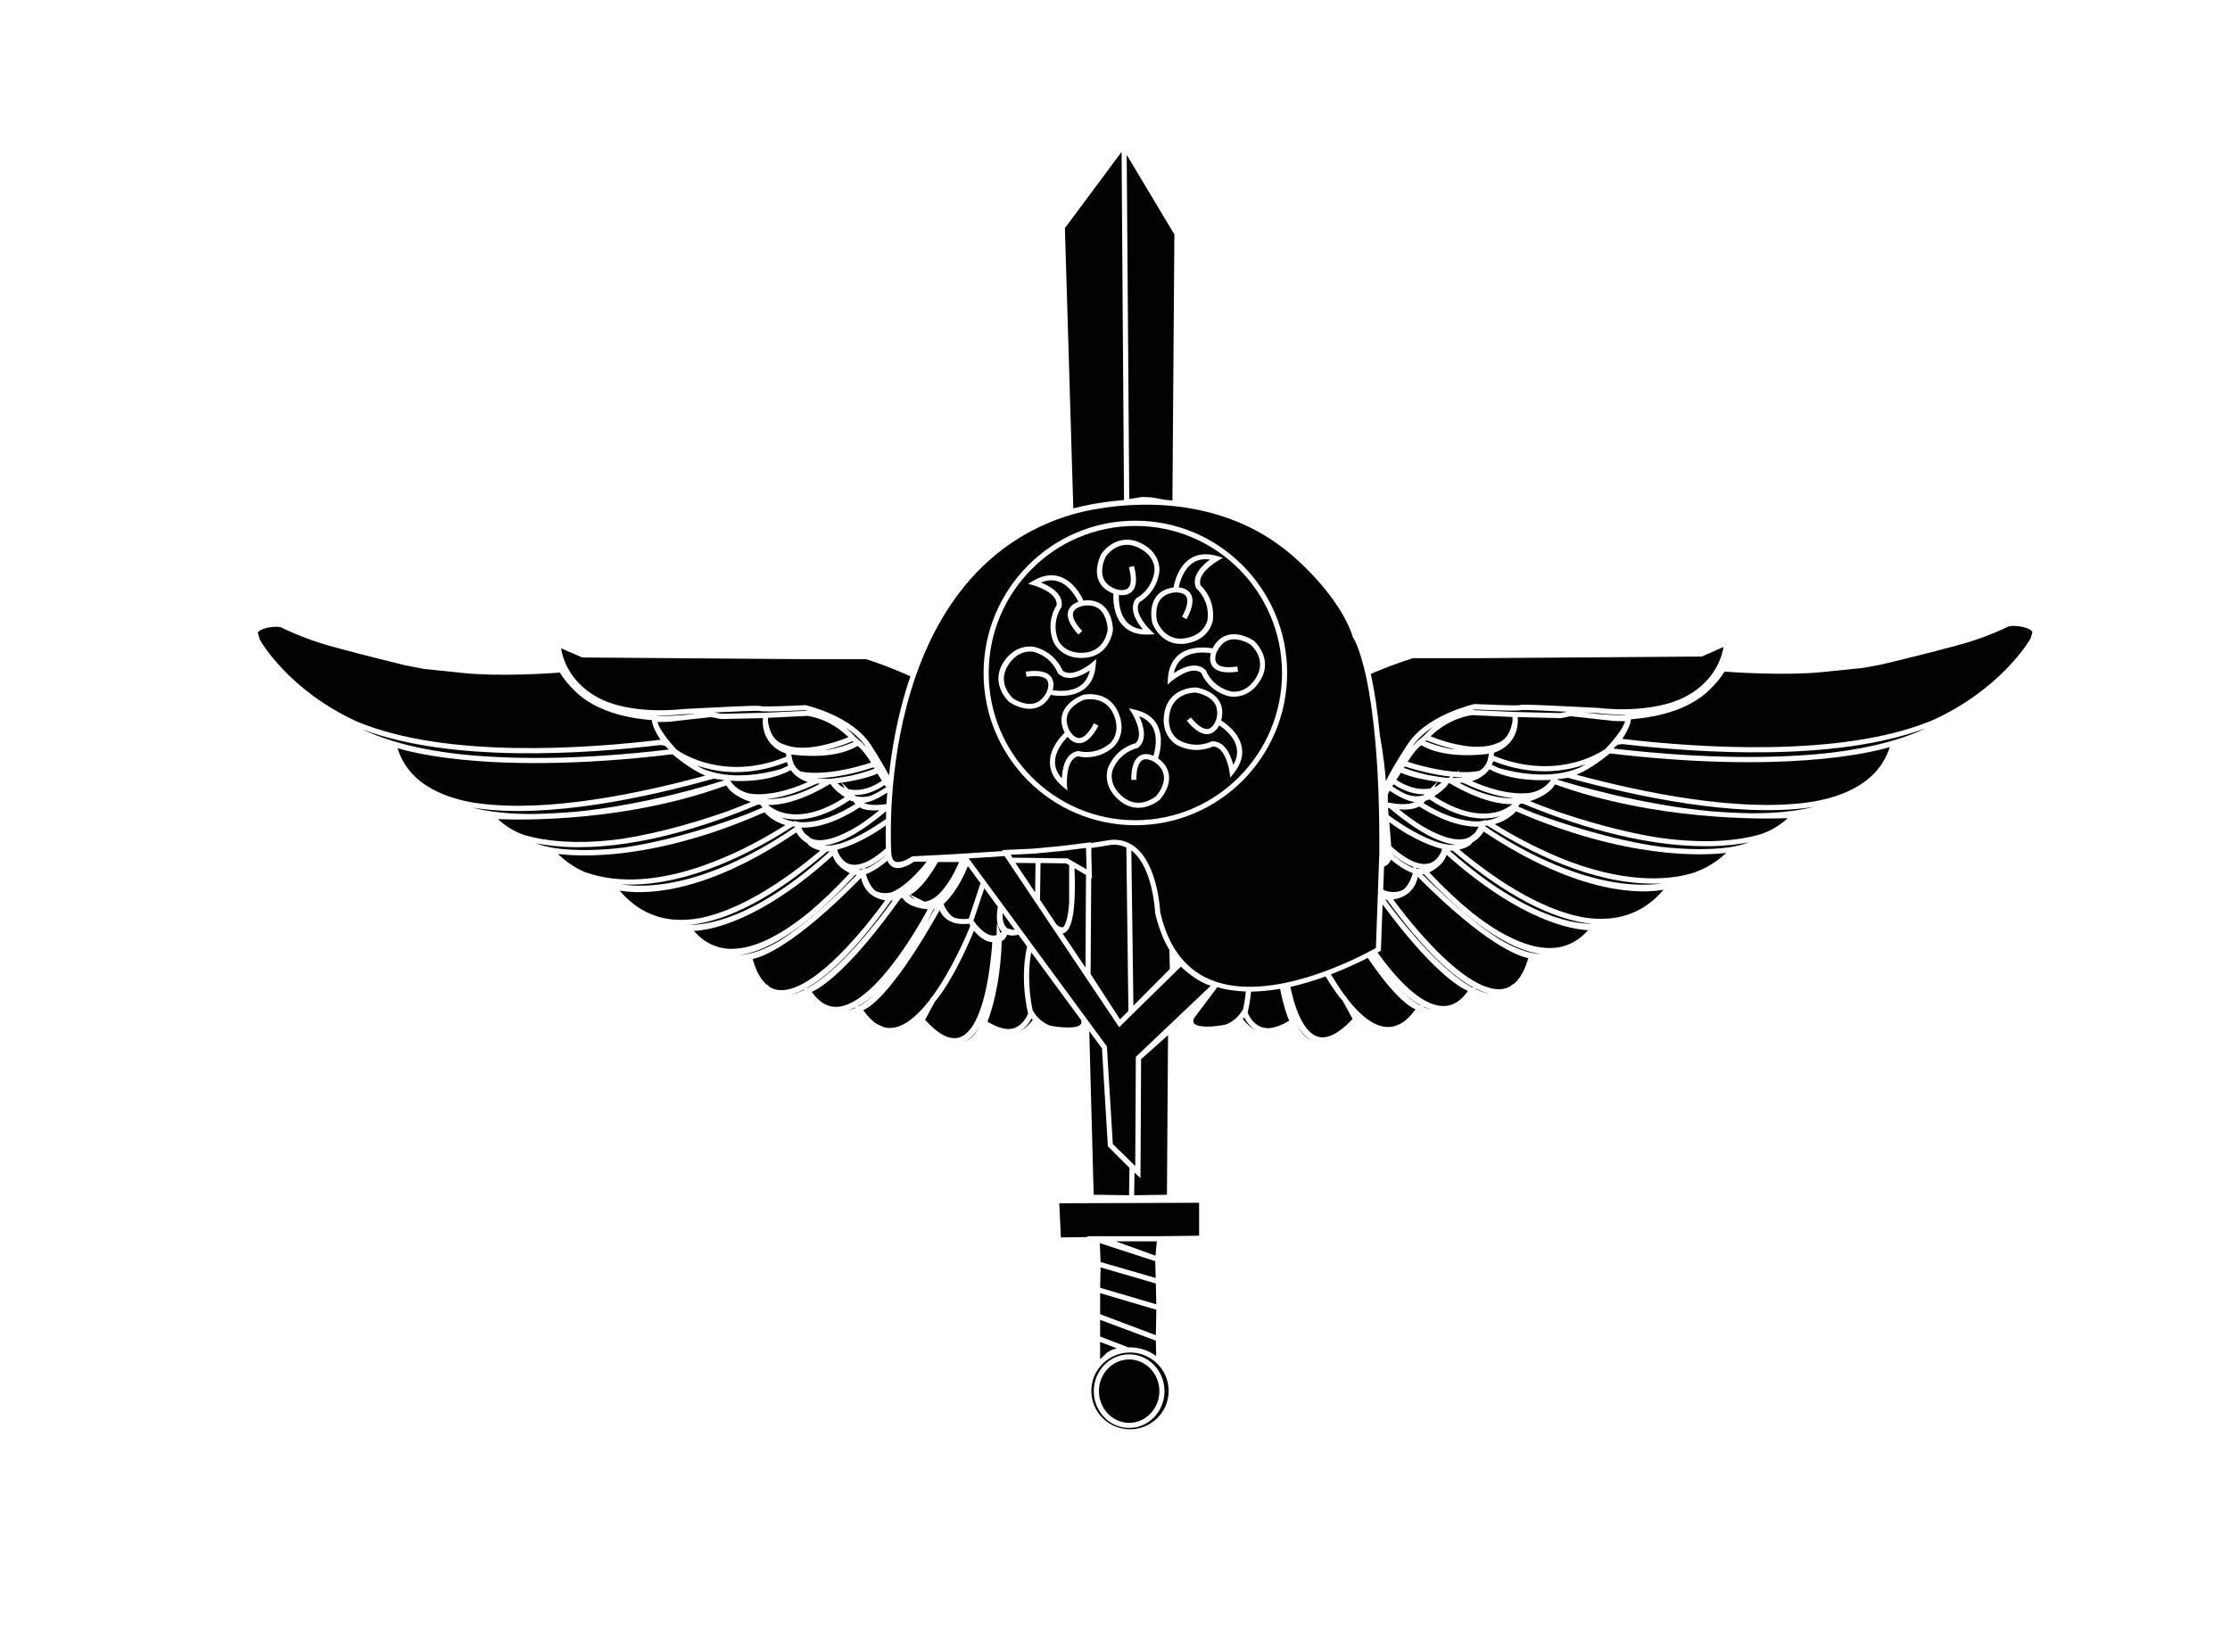 <?xml version="1.0" encoding="utf-8"?>
<!-- Generator: Adobe Illustrator 24.0.2, SVG Export Plug-In . SVG Version: 6.00 Build 0)  -->
<svg version="1.1" id="Capa_1" xmlns="http://www.w3.org/2000/svg" xmlns:xlink="http://www.w3.org/1999/xlink" x="0px" y="0px"
	 viewBox="0 0 182.92 135.53" style="enable-background:new 0 0 182.92 135.53;" xml:space="preserve">
<style type="text/css">
	.st0{fill:#020203;stroke:#BED78A;stroke-width:3;}
	.st1{fill:none;}
	.st2{fill:#020203;}
	.st3{fill:none;stroke:#020203;stroke-width:0;stroke-linecap:round;stroke-linejoin:round;}
</style>
<path class="st0" d="M118.5,69.69"/>
<path class="st0" d="M68.46,69.76"/>
<path class="st1" d="M113.54,70.6c0.17-0.15,0.21-0.41,0.21-0.47l-0.05-0.59l-0.15-1.73c0.01,0.7,0.01,1.42,0,2.18L113.54,70.6z"/>
<path class="st1" d="M96.36,78.57l0.02,0.6l0.26-0.25C96.54,78.8,96.45,78.69,96.36,78.57z"/>
<path class="st2" d="M164.7,51.41c-0.02,0.01-1.77,0.89-4.05,1.5c-2.86,0.78-6.26,1.58-6.29,1.59l-1.57,0.29l-3.33,0.34
	c-3,0.3-7.22,0.02-8-0.04c-0.34,0.54-0.73,1-1.14,1.4c-1.13,1.15-3.1,2.23-6.52,2.51c-0.01,0-0.02,0.01-0.03,0.01
	c0,0.34-0.22,0.81-0.46,1.21l0.01,0l-0.01,0.01c-0.08,0.14-0.17,0.27-0.24,0.38l0.01,0c6.31,0.74,18,1.54,25.36-1.5
	c0.04-0.02,0.08-0.03,0.12-0.05c5.49-2.51,7.82-6.37,7.99-6.67l0.13-0.43c0.05-0.08,0.04-0.14-0.03-0.21
	C166.3,51.39,165.01,51.24,164.7,51.41z"/>
<path class="st2" d="M131.1,58.5c-0.36-0.02-0.75-0.04-1.16-0.06l1.1,0.12c0.11,0.01,0.22,0.02,0.34,0.03
	c1.56,0.12,1.99,0.04,2.07,0.02l0,0C132.15,58.64,131.2,58.52,131.1,58.5z"/>
<path class="st2" d="M133.04,61.03l-0.36,0.06l-0.34,0.31c7.91,0.92,13.59,0.78,17.32,0.4c2.05-0.22,4.05-0.58,5.83-1.12l0.13-0.05
	l0,0.01c0.83-0.26,1.62-0.56,2.34-0.91C150.5,62.53,139.23,61.76,133.04,61.03z"/>
<path class="st2" d="M124.79,58.24c-0.21,0.07-0.92,0.08-3.83-0.05c-0.03,0.01-0.1,0.02-0.19,0.05l0,0l3.49,0.16l3.7,0.09l0.58-0.11
	C126.79,58.29,125.09,58.22,124.79,58.24z"/>
<path class="st2" d="M115.83,61.25C115.83,61.26,115.83,61.26,115.83,61.25c0.12-0.14,0.22-0.24,0.32-0.33l-0.01-0.01l0.69-0.6
	c0.26-0.28,0.52-0.52,0.79-0.73C116.92,60.03,116.28,60.58,115.83,61.25z"/>
<path class="st2" d="M139.6,53.85l-18.48,0.14h-5.24c-1.58,0.51-2.77,1-3.44,1.29c0.02,0.09,0.04,0.19,0.06,0.28
	c0.24,1.11,0.49,2.67,0.69,4.76c0.31,1.71,0.44,3.07,0.49,3.76c0.22-0.47,0.74-1.45,1.8-3.06c0.65-0.99,1.76-1.84,3.3-2.53
	c1.14-0.5,2.07-0.72,2.11-0.73l0.03-0.01l0.03,0c1.56,0.07,3.31,0.13,3.65,0.1c0.16-0.08,0.72-0.06,3.34,0.06
	c1.58,0.07,3.17,0.16,3.19,0.16l0.02,0c0.04,0.01,4.42,0.58,7.26-1.01c2.46-1.37,2.89-3.49,2.96-3.99L139.6,53.85z"/>
<path class="st2" d="M117.34,60.4c0.58,0.23,1.97,0.73,3.32,0.84c0.58,0.04,1.07,0,1.48-0.07c0.23-0.05,0.46-0.12,0.67-0.21
	l0.03-0.01c0.03-0.01,0.68-0.19,1.01-1.02c0.17-0.42,0.22-0.73,0.22-0.94c0-0.07-0.01-0.13-0.01-0.18l-3.29-0.15
	C120.62,58.67,118.87,58.89,117.34,60.4z"/>
<path class="st2" d="M119.36,61.47c-1.09-0.24-2.02-0.61-2.35-0.74l-0.09,0.08c0.41,0.16,1.19,0.45,2.1,0.63
	C119.13,61.45,119.25,61.46,119.36,61.47z"/>
<path class="st2" d="M124.49,58.82c0.09,0.88-0.22,2.33-1.93,2.92l-0.04,0.25c2.82,1.15,5.16,0.93,6.63,0.55
	c1.08-0.28,1.86-0.69,2.26-0.93c0.1-0.06,0.2-0.13,0.3-0.2c0.58-0.6,1.44-1.65,1.59-2.25l-0.95-0.02l-1.41-0.16l-2.1-0.23
	l-0.84,0.16L124.49,58.82z"/>
<path class="st2" d="M115.47,62.49c1.74,0.55,3.08,0.76,4.04,0.82l0.24-0.17l-0.16,0.18c0.75,0.04,1.26-0.01,1.53-0.05
	c0.08-0.01,0.15-0.03,0.23-0.05c0.1-0.05,0.61-0.35,0.73-1.1l0.05-0.29c-0.91,0.12-3.74,0.37-5.54-0.7
	C116.45,61.21,116.08,61.51,115.47,62.49z"/>
<path class="st2" d="M119.14,63.81l0.69-0.02c0.06-0.01,0.12-0.02,0.18-0.03c-0.24,0-0.5-0.01-0.79-0.04L119.14,63.81z"/>
<path class="st2" d="M115.16,62.99c0.36,0.13,1.08,0.38,1.92,0.57c0.73,0.14,1.39,0.22,1.59,0.24c0.05,0,0.1,0.01,0.15,0.01l0,0
	l0.16-0.11c-0.96-0.1-2.2-0.34-3.75-0.83L115.16,62.99z"/>
<path class="st2" d="M117.65,64.57c0.04-0.01,0.08-0.03,0.11-0.04c0.17-0.09,0.34-0.21,0.5-0.35c-0.1-0.01-0.21-0.03-0.33-0.05
	L117.65,64.57z"/>
<path class="st2" d="M117.35,64.66l0.55-0.53c-0.86-0.13-2.2-0.37-2.99-0.75l-0.37,0.59C115.76,64.77,116.73,64.79,117.35,64.66z"/>
<path class="st2" d="M130.09,62.68c-1.67,0.6-4.34,1.04-7.6-0.25l-0.12,0.3c0.21,0.11,0.42,0.21,0.64,0.29
	c1.39,0.39,4.2,0.95,6.58-0.06C129.76,62.87,129.93,62.77,130.09,62.68z"/>
<path class="st2" d="M132.05,61.8c-0.31,0.26-1.56,1.27-2.74,1.75c5.59,1.5,13.19,3.03,18.9,2.28c0.27-0.04,0.52-0.07,0.76-0.12
	c1.23-0.24,2.34-0.6,3.28-1.14c1.39-0.78,2.32-1.89,2.76-3.29C153.35,61.78,146.2,63.47,132.05,61.8z"/>
<path class="st2" d="M128.61,63.8l-0.86,0.12l-0.01,0.03c1.21,0.38,6.76,2.04,12.56,2.59c1.22,0.1,2.34,0.15,3.29,0.17
	c1.84,0.01,3.63-0.14,5.23-0.53c-0.15,0.02-0.31,0.05-0.47,0.07C142.36,67.05,134.32,65.36,128.61,63.8z"/>
<path class="st2" d="M122.17,63.1c-0.19,0.26-0.63,0.73-1.43,0.98c2.34,1.01,3.89,1.08,4.8,0.95c0.13-0.03,0.26-0.06,0.38-0.1
	c0.55-0.18,0.99-0.51,1.3-0.96C126.29,64.03,123.99,64.07,122.17,63.1z"/>
<path class="st2" d="M119.98,64.2l-0.28,0.01c0.34,0.18,0.65,0.34,0.95,0.47c0.97,0.42,2.27,0.84,3.55,0.8
	C123.16,65.39,121.77,65.05,119.98,64.2z"/>
<path class="st2" d="M114.2,64.5c0.52,0.35,0.94,0.57,1.28,0.7c0.25,0.07,0.52,0.12,0.8,0.11c0.16-0.01,0.31-0.03,0.46-0.07
	l0.1-0.09c-0.67,0.02-1.53-0.16-2.53-0.82L114.2,64.5z"/>
<path class="st2" d="M118.89,64.24l-0.05,0c-0.12,0.2-0.43,0.57-1.2,1.08c2.49,1.6,4.28,1.58,5.42,1.2c0.35-0.13,0.69-0.32,1-0.56
	C123.17,65.98,121.46,65.75,118.89,64.24z"/>
<path class="st2" d="M127.55,64.34c-0.16,0.32-0.65,0.9-2.04,1.38c0.67,0.27,1.39,0.55,2.15,0.82c2.14,0.73,5.27,1.68,8.45,2.18
	c1.35,0.19,2.71,0.29,4.06,0.28c2.2-0.03,3.65-0.38,4.37-0.61c0.8-0.3,1.51-0.72,2.1-1.28C144.43,67.19,135.81,67.31,127.55,64.34z"
	/>
<path class="st2" d="M115.96,65.83L115.96,65.83l0.1-0.04c-0.46-0.06-1.13-0.3-2.07-0.93l-0.15,0.28v0.68
	c0.05,0.01,0.1,0.02,0.17,0.03c0.08,0.01,0.15,0.03,0.22,0.04C114.7,65.97,115.41,66.02,115.96,65.83z"/>
<path class="st2" d="M123.05,66.94c-1.27,0.38-3.21,0.34-5.8-1.37c-0.08,0.04-0.19,0.09-0.32,0.1c-0.04,0.06-0.1,0.13-0.16,0.21
	c0.78,0.48,1.47,0.81,2.06,1.03c0.78,0.29,1.68,0.5,2.57,0.46l0-0.01l0.16-0.02l0.34-0.08l-0.01,0.04l0.1-0.01
	C122.36,67.23,122.72,67.11,123.05,66.94z"/>
<path class="st2" d="M139.86,69.41c-5.42,0-11.1-1.89-14.97-3.5l-0.21,0.03l-0.15,0.22c0.43,0.19,0.85,0.36,1.27,0.53
	c2.19,0.81,6.37,2.21,10.44,2.77c3.74,0.43,5.86,0,5.9-0.01l0.63-0.14c0.24-0.07,0.47-0.14,0.69-0.22c-0.8,0.16-1.88,0.3-3.24,0.32
	C140.1,69.41,139.98,69.41,139.86,69.41z"/>
<path class="st2" d="M124.36,66.55c-0.23,0.25-0.81,0.79-1.75,1.05c0.77,0.48,1.52,0.91,2.24,1.29c0.01,0,0.01,0.01,0.02,0.01
	c0.04,0.02,0.09,0.05,0.13,0.07c1.08,0.56,2.39,1.19,3.83,1.73c5.11,1.89,8.48,1.4,10.15,0.87c0.94-0.34,1.83-0.86,2.61-1.61
	C139.66,70.19,133.4,70.48,124.36,66.55z"/>
<path class="st2" d="M122,67.72l-0.21,0.02l0,0.01c0.11,0.08,0.32,0.22,0.6,0.41c0.49,0.31,0.96,0.61,1.42,0.88
	c1.16,0.68,2.7,1.49,4.44,2.16c2.31,0.89,5.28,1.66,8.13,1.26c-0.18,0.01-0.36,0.02-0.55,0.02c-0.08,0-0.16,0-0.24,0
	C130.63,72.49,125.49,69.92,122,67.72z"/>
<path class="st2" d="M116.41,66.15c-0.22,0.13-0.7,0.31-1.66,0.24c0.69,0.55,1.3,0.99,1.85,1.33c1.23,0.74,2.66,1.35,3.67,1.06
	c0.08-0.02,0.16-0.06,0.23-0.09l0.42-0.31c0.14-0.15,0.26-0.34,0.36-0.57C120.58,67.83,118.87,67.71,116.41,66.15z"/>
<path class="st2" d="M113.86,66.26l0.04,0.61c0.37,0.28,2.07,1.5,3.7,2.1c0.03,0.01,0.06,0.02,0.08,0.03
	c0.02,0.01,0.04,0.02,0.07,0.02c0.05,0.02,0.1,0.03,0.14,0.05c0.11,0.04,0.22,0.07,0.33,0.1l0-0.01l0.01,0.01
	c0.12,0.03,0.24,0.06,0.36,0.08c0.04,0,0.08,0,0.11,0.02c0.25,0.04,0.49,0.05,0.71,0.02c-1.03-0.1-2.76-0.74-5.43-2.99L113.86,66.26
	z"/>
<path class="st2" d="M114.12,69.42c0.44,0.4,0.85,0.71,1.25,0.95c0.01,0.01,0.02,0.01,0.03,0.02c0.03,0.02,0.07,0.04,0.1,0.06
	c0.54,0.3,1.15,0.51,1.69,0.38c0.46-0.11,0.82-0.47,1.08-1.07l-0.03-0.03l0.05-0.08l0-0.02c-0.63-0.15-2.22-0.65-4.33-2.19
	L114.12,69.42z"/>
<path class="st2" d="M116.14,71.18l0.08,0.08c0.01,0,0.03,0.01,0.04,0.01h0.31C116.44,71.26,116.29,71.23,116.14,71.18z"/>
<path class="st2" d="M114.17,70.02l0,0.01c0.81,0.72,1.43,1.03,1.76,1.16c0,0,0,0,0,0l0-0.08C115.39,70.91,114.8,70.55,114.17,70.02
	z"/>
<path class="st2" d="M136.46,72.98c-1.69,0.31-6.76,0.56-14.76-4.77c-0.15,0.24-0.44,0.63-0.92,0.89c-0.09,0.16-0.34,0.41-1.08,0.59
	c4.59,3.8,8.01,5.21,10.38,5.59c0.63,0.09,1.26,0.11,1.88,0.06C133.74,75.2,135.25,74.4,136.46,72.98z"/>
<path class="st2" d="M118.91,69.77c1.59,1.42,3.05,2.51,4.36,3.34c2.18,1.38,4.84,2.64,7.36,2.68c-3.27-0.33-7.13-2.35-11.47-6.01
	C119.06,69.79,118.98,69.78,118.91,69.77z"/>
<path class="st2" d="M118.66,70.12c-0.12,0.39-0.46,0.95-1.42,1.44c1.29,1.37,2.46,2.45,3.51,3.3c1.79,1.42,4.29,2.98,6.52,2.9
	c0.37-0.01,0.72-0.07,1.05-0.17c0.05-0.03,0.08-0.05,0.08-0.05l0.02,0.02c0.69-0.23,1.3-0.65,1.84-1.26
	C128.91,76.23,124.77,75.55,118.66,70.12z"/>
<path class="st2" d="M116.79,71.7h-0.14c2.83,2.82,4.89,4.42,6.33,5.33c1.18,0.7,2.37,1.19,3.41,1.23c0.01,0,0.01,0,0.02,0
	C124.54,78.02,121.42,76.63,116.79,71.7z"/>
<path class="st2" d="M113.75,73.1c0.72,0.18,1.19-0.04,1.28-0.09c0.01,0,0.01-0.01,0.02-0.01l0.01,0.01
	c0.35-0.25,0.63-0.71,0.83-1.39c-0.32-0.11-0.95-0.4-1.8-1.11c-0.07,0.19-0.21,0.41-0.46,0.53c-0.03,0.02-0.07,0.03-0.1,0.04
	l-0.07,1.89C113.56,73.03,113.65,73.07,113.75,73.1z"/>
<path class="st2" d="M101.97,82.77c0.11-0.51,0.18-0.99,0.22-1.44c-0.93-0.03-1.71-0.17-2.34-0.35l-1.92,2.56
	c-0.1,0.27-0.01,0.37,0.02,0.41c0.33,0.39,1.76,0.27,2.6,0.09C101.22,83.77,101.67,83.31,101.97,82.77z"/>
<path class="st2" d="M114.28,73.78c0.17,0.23,0.34,0.46,0.51,0.68c0.61,0.8,1.56,1.97,2.65,3.11c2.46,2.58,4.5,3.8,5.89,3.54
	c0.16-0.03,0.31-0.08,0.45-0.15c0.22-0.12,0.33-0.25,0.34-0.26l0.03,0.03c0.52-0.41,0.92-1.13,1.21-2.14
	c-0.82-0.16-3.51-1.1-9.06-6.66C116.17,72.55,115.73,73.56,114.28,73.78z"/>
<path class="st2" d="M120.87,81c-1.66-0.88-3.98-2.91-7.1-7.19l-0.14-0.02c0.16,0.22,0.32,0.44,0.48,0.65
	c1.33,1.74,4.13,5.15,6.58,6.52c0.05,0.02,0.08,0.03,0.08,0.03L120.87,81z"/>
<path class="st2" d="M121.02,81.12c0.41,0.2,0.8,0.33,1.17,0.39c-0.34-0.08-0.72-0.21-1.15-0.42L121.02,81.12z"/>
<path class="st2" d="M120.41,81.29c-0.75-0.33-2.99-1.68-7-7.1l-0.14,3.79l-0.1,0.06c0,0-0.06,0.04-0.17,0.1
	c1.52,2.11,3.51,4.3,5.3,4.38C119.11,82.56,119.81,82.14,120.41,81.29z"/>
<path class="st2" d="M114.91,81.26c0.52,0.5,1.04,0.91,1.56,1.2l0.07,0C116.05,82.2,115.51,81.82,114.91,81.26z"/>
<path class="st2" d="M116.75,82.6c0.21,0.09,0.42,0.17,0.62,0.21c0.01,0,0.02,0.01,0.03,0.01c-0.2-0.06-0.41-0.14-0.64-0.25
	L116.75,82.6z"/>
<path class="st2" d="M112.19,78.57c-0.72,0.37-1.78,0.87-3.02,1.35c0.34,0.57,0.71,1.14,1.1,1.68c0.11,0.13,0.17,0.19,0.17,0.2
	l0.02,0.02l0.02,0.03l0.06,0.11l0.27,0.33c0.03,0.03,0.05,0.06,0.08,0.1c0.56,0.65,1.15,1.19,1.76,1.52
	c0.03,0.01,0.05,0.03,0.08,0.04c0.02,0.01,0.03,0.02,0.05,0.02c0.04,0.02,0.09,0.04,0.13,0.06c0,0,0,0,0,0
	c0.04,0.02,0.08,0.04,0.12,0.05c0.01,0,0.01,0.01,0.02,0.01c0.03,0.01,0.06,0.02,0.09,0.03c0.02,0.01,0.05,0.02,0.07,0.02
	c0.01,0,0.03,0.01,0.04,0.01c0.14,0.04,0.28,0.07,0.42,0.08c0.27,0.03,0.53,0,0.79-0.08l0.44-0.19c0.42-0.24,0.83-0.63,1.21-1.17
	C115.55,82.56,114.32,81.7,112.19,78.57z"/>
<path class="st2" d="M110.95,83.58l-0.82-1.5c-0.12-0.12-0.62-0.68-1.39-1.99c-0.17,0.06-0.34,0.12-0.51,0.18
	c-0.86,0.29-1.65,0.52-2.39,0.68c0.5,2.32,1.25,3.72,2.19,4.06C108.82,85.29,109.81,84.81,110.95,83.58z"/>
<path class="st2" d="M107.43,85.27c0.02,0.01,0.04,0.02,0.06,0.03c-0.44-0.27-0.83-0.71-1.16-1.33
	C106.65,84.62,107.02,85.06,107.43,85.27z"/>
<path class="st2" d="M105,81.11c-0.88,0.15-1.67,0.22-2.38,0.23c-0.05,0.54-0.14,1.12-0.28,1.73c0.29,0.65,0.7,1.05,1.21,1.2
	c0.15,0.04,0.31,0.06,0.46,0.07c0.5-0.02,1.08-0.22,1.74-0.61C105.6,83.38,105.27,82.49,105,81.11z"/>
<path class="st2" d="M103.07,84.53c-0.41-0.21-0.75-0.57-1.01-1.07l-0.11,0.12C102.11,83.81,102.51,84.28,103.07,84.53z"/>
<path class="st2" d="M92.08,41.03L92.2,41l-0.2-28.54l-4.65,6.25l0.69,22.99C88.63,41.54,90.11,41.19,92.08,41.03z"/>
<path class="st2" d="M92.63,40.93l1.08-0.17l0.78,0.04l1.07,0.2c0.2,0.01,0.41,0.03,0.61,0.05l0.16-21.82l-3.91-6.53L92.63,40.93z"
	/>
<polygon class="st2" points="93.04,97.37 93.03,98.04 95.72,98 95.81,84.91 93.6,86.88 93.58,91.43 93.55,96.62 93.55,96.62 
	93.55,96.64 93.19,96.3 93.06,96.18 "/>
<polygon class="st2" points="90.88,94.03 90.88,94.03 90.87,94.02 90.87,93.94 90.39,85.99 89.35,84.58 89.71,98 92.61,98.04 
	92.65,95.8 90.94,94.09 "/>
<polygon class="st2" points="87.02,101.5 89.29,101.47 89.11,101.4 89.76,101.4 89.76,101.38 89.84,101.4 95.09,101.4 98.36,101.36 
	98.36,98.66 86.89,98.7 "/>
<path class="st2" d="M92.55,110.52c0.05,0,0.09,0,0.14,0c0.81,0,1.55,0.27,2.15,0.71l-0.03-1.26l-4.57-1.71v1.37L92.55,110.52z"/>
<polygon class="st2" points="94.36,107.29 90.24,106.07 90.24,107.8 94.81,109.52 94.85,107.43 "/>
<polygon class="st2" points="90.28,103.96 90.24,105.63 94.85,106.99 94.81,105.28 "/>
<polygon class="st2" points="94.78,103 94.89,101.82 91.52,101.82 "/>
<polygon class="st2" points="90.21,101.97 90.28,103.52 94.8,104.83 94.76,103.45 "/>
<path class="st2" d="M90.45,111.3l0.06-0.06l0.3-0.3l0.41-0.23l0.39-0.11l-1.37-0.53v1.4C90.31,111.42,90.38,111.36,90.45,111.3z"/>
<path class="st2" d="M92.69,110.94c-1.75,0-3.17,1.41-3.17,3.15c0,1.74,1.42,3.15,3.17,3.15c1.75,0,3.17-1.41,3.17-3.15
	C95.86,112.35,94.44,110.94,92.69,110.94z M92.62,117.13c-1.6,0-2.9-1.35-2.9-3.02c0-1.66,1.3-3.02,2.9-3.02s2.9,1.35,2.9,3.02
	C95.52,115.78,94.22,117.13,92.62,117.13z"/>
<path class="st2" d="M95.1,114.11c0-1.43-1.11-2.6-2.48-2.6s-2.48,1.16-2.48,2.6c0,1.43,1.11,2.6,2.48,2.6S95.1,115.54,95.1,114.11z
	"/>
<path class="st2" d="M29.16,59.13c0.04,0.02,0.07,0.03,0.11,0.05c7.23,3.04,18.7,2.25,24.9,1.5l0.01,0
	c-0.08-0.12-0.16-0.25-0.24-0.39l-0.02-0.02l0.01,0.01c-0.23-0.4-0.45-0.87-0.45-1.2c-0.01,0-0.02-0.01-0.03-0.01
	c-3.4-0.28-5.34-1.37-6.44-2.54c-0.4-0.39-0.76-0.84-1.09-1.36c-0.78,0.06-4.91,0.34-7.86,0.04l-3.28-0.34l-1.51-0.29
	c-0.04-0.01-3.38-0.81-6.19-1.59c-2.24-0.62-3.96-1.5-3.98-1.51c-0.31-0.16-1.55-0.03-1.89,0.33c-0.08,0.08-0.07,0.14-0.03,0.22
	l0.02,0.04l0.11,0.39C21.47,52.76,23.77,56.63,29.16,59.13z"/>
<path class="st2" d="M53.81,58.69c0.1,0.02,0.55,0.09,2.02-0.02c0.06,0,0.11-0.01,0.17-0.01l0.19-0.02l1-0.11
	c-0.39,0.02-0.76,0.04-1.09,0.06C55.97,58.59,55.05,58.71,53.81,58.69z"/>
<path class="st2" d="M32.01,60.71l0.14,0.05c1.75,0.54,3.71,0.9,5.73,1.12c3.66,0.38,9.23,0.52,16.99-0.4l-0.34-0.31l-0.35-0.06
	c-6.07,0.73-17.13,1.49-24.45-1.28C30.43,60.16,31.2,60.46,32.01,60.71L32.01,60.71z"/>
<path class="st2" d="M69.35,59.68c0.26,0.21,0.51,0.44,0.76,0.72l0.67,0.59L70.77,61c0.08,0.08,0.18,0.18,0.29,0.3
	C70.63,60.65,70.01,60.11,69.35,59.68z"/>
<path class="st2" d="M62.28,58.31c-0.29-0.02-1.96,0.05-3.69,0.13l0.57,0.11l3.65-0.09l3.41-0.16c-0.09-0.02-0.15-0.04-0.18-0.05
	C63.2,58.39,62.49,58.38,62.28,58.31z"/>
<path class="st2" d="M48.92,57.15c2.79,1.58,7.08,1.01,7.12,1.01l0.02,0c0.02,0,1.58-0.09,3.13-0.16c2.59-0.12,3.13-0.14,3.29-0.06
	c0.34,0.03,2.05-0.02,3.58-0.1l0.03,0l0.03,0.01c0.15,0.04,3.8,0.9,5.32,3.26c0.72,1.12,1.19,1.94,1.48,2.49
	c0.19-1.74,0.51-3.71,1.04-5.73c0.21-0.82,0.45-1.62,0.72-2.39c-0.58-0.27-1.85-0.83-3.63-1.41h-5.14l-18.15-0.14l-1.73-0.75
	C46.09,53.66,46.51,55.78,48.92,57.15z"/>
<path class="st2" d="M63,58.88c-0.01,0.05-0.01,0.11-0.01,0.18c0.01,0.21,0.06,0.51,0.22,0.94c0.32,0.83,0.96,1.01,0.99,1.02
	l0.03,0.01c0.21,0.09,0.43,0.16,0.65,0.21c0.4,0.08,0.88,0.12,1.45,0.07c1.33-0.11,2.69-0.61,3.26-0.84
	c-1.51-1.52-3.22-1.73-3.37-1.75L63,58.88z"/>
<path class="st2" d="M69.93,60.8c-0.33,0.14-1.24,0.51-2.31,0.74c0.11-0.01,0.23-0.02,0.34-0.04c0.9-0.18,1.66-0.46,2.06-0.63
	L69.93,60.8z"/>
<path class="st2" d="M54.84,59.21l-0.91,0.02c0.15,0.6,0.99,1.65,1.56,2.25c0.09,0.06,0.18,0.12,0.27,0.18
	c0.95,0.59,4.27,2.25,8.75,0.4l-0.04-0.25c-1.67-0.58-1.98-2.03-1.89-2.91l-3.45,0.08l-0.82-0.16l-2.07,0.23L54.84,59.21z"/>
<path class="st2" d="M70.34,61.19c-1.77,1.07-4.53,0.82-5.43,0.7l0.05,0.29c0.12,0.75,0.62,1.05,0.72,1.1
	c0.07,0.02,0.13,0.03,0.2,0.04c0.59,0.1,2.41,0.25,5.57-0.77C70.84,61.58,70.48,61.28,70.34,61.19z"/>
<path class="st2" d="M71.66,62.94c-2.14,0.7-3.69,0.88-4.69,0.89c0.06,0.01,0.11,0.02,0.17,0.02l0.87,0.03l0.16-0.01
	c0.03,0,0.06,0,0.1-0.01c0.18-0.02,0.85-0.1,1.59-0.25c0.82-0.19,1.53-0.43,1.87-0.56L71.66,62.94z"/>
<path class="st2" d="M69.05,64.2l0.54,0.53c0.61,0.14,1.56,0.12,2.75-0.69l-0.37-0.59C71.21,63.82,69.89,64.07,69.05,64.2z"/>
<path class="st2" d="M69.01,64.2c-0.12,0.02-0.22,0.03-0.32,0.05c0.16,0.14,0.33,0.26,0.51,0.36c0.03,0.01,0.06,0.02,0.09,0.04
	L69.01,64.2z"/>
<path class="st2" d="M64.03,63.09c0.21-0.08,0.42-0.18,0.62-0.29l-0.11-0.3c-2.82,1.13-5.17,0.91-6.66,0.51
	c-0.27-0.07-0.51-0.15-0.74-0.23c0.15,0.09,0.29,0.17,0.44,0.25C59.9,64.04,62.66,63.48,64.03,63.09z"/>
<path class="st2" d="M35.38,64.68c0.92,0.52,2,0.88,3.19,1.11c0.23,0.04,0.47,0.08,0.73,0.11c5.61,0.75,13.07-0.79,18.55-2.28
	c-1.15-0.48-2.38-1.49-2.69-1.75c-8.32,1-14.09,0.78-17.48,0.42c-2.74-0.29-4.38-0.71-5.07-0.92C33.05,62.79,33.98,63.9,35.38,64.68
	z"/>
<path class="st2" d="M59.38,63.99l-0.84-0.12c-5.6,1.57-13.5,3.26-19.38,2.44c-0.16-0.02-0.31-0.04-0.46-0.07
	c1.56,0.39,3.29,0.54,5.08,0.53c0.97-0.02,2.12-0.08,3.38-0.18c5.66-0.55,11.05-2.2,12.23-2.58L59.38,63.99z"/>
<path class="st2" d="M61.19,65.01c0.11,0.04,0.23,0.07,0.35,0.09c0.89,0.13,2.41,0.06,4.72-0.95c-0.78-0.25-1.21-0.72-1.4-0.98
	c-1.78,0.97-4.04,0.93-4.96,0.87l0,0C60.21,64.5,60.64,64.83,61.19,65.01z"/>
<path class="st2" d="M67.27,64.28l-0.27-0.01c-1.76,0.85-3.13,1.19-4.16,1.28c1.2,0.04,2.41-0.33,3.35-0.74
	C66.53,64.67,66.89,64.49,67.27,64.28z"/>
<path class="st2" d="M72.68,64.57l-0.11-0.18c-0.98,0.66-1.82,0.84-2.48,0.82l0.1,0.09c0.15,0.04,0.3,0.06,0.45,0.07
	c0.27,0.01,0.54-0.03,0.78-0.1C71.75,65.14,72.16,64.92,72.68,64.57z"/>
<path class="st2" d="M69.3,65.39c-0.76-0.51-1.06-0.88-1.18-1.08l-0.04,0c-2.52,1.51-4.2,1.74-5.08,1.72
	c0.31,0.24,0.63,0.43,0.98,0.56C65.09,66.96,66.85,66.99,69.3,65.39z"/>
<path class="st2" d="M47.19,69.06c1.28,0.02,2.59-0.08,3.88-0.26c3.16-0.5,6.28-1.45,8.41-2.19c0.74-0.27,1.45-0.55,2.11-0.82
	c-1.37-0.48-1.85-1.05-2.01-1.37c-8.11,2.97-16.56,2.86-18.73,2.77c0.57,0.55,1.27,0.97,2.05,1.27
	C43.6,68.68,45.03,69.03,47.19,69.06z"/>
<path class="st2" d="M72.78,65.01c-0.86,0.57-1.48,0.79-1.92,0.85l0.1,0.04l-0.01,0c0.55,0.19,1.25,0.13,1.71,0.06
	c0.02,0,0.03-0.01,0.05-0.01C72.73,65.65,72.75,65.34,72.78,65.01z"/>
<path class="st2" d="M65.13,67.38l-0.01-0.05l0.34,0.08l0.16,0.02l0,0.01c0.87,0.04,1.74-0.17,2.5-0.45
	c0.59-0.23,1.27-0.56,2.04-1.04c-0.07-0.07-0.12-0.15-0.16-0.21c-0.12-0.02-0.23-0.06-0.31-0.1c-1.43,0.97-3.52,1.96-5.55,1.43
	c-0.03-0.01-0.05-0.01-0.08-0.02c0.31,0.15,0.64,0.26,0.99,0.33L65.13,67.38z"/>
<path class="st2" d="M45.25,69.52c0.04,0.01,2.14,0.45,5.84,0.01c3.98-0.57,8.06-1.96,10.2-2.76c0.41-0.17,0.83-0.35,1.25-0.53
	l-0.15-0.22l-0.21-0.03c-3.8,1.61-9.38,3.5-14.7,3.5c-0.11,0-0.23,0-0.34,0c-1.34-0.02-2.39-0.16-3.18-0.32
	c0.22,0.08,0.44,0.16,0.67,0.22L45.25,69.52z"/>
<path class="st2" d="M51.49,72.14c2.71,0.03,5.5-0.76,8.03-1.86c0.04-0.02,0.08-0.03,0.12-0.05c0.07-0.03,0.13-0.06,0.2-0.09
	c0.12-0.05,0.23-0.1,0.34-0.15c0.03-0.01,0.06-0.03,0.09-0.04c0.07-0.03,0.15-0.07,0.22-0.1c0.1-0.05,0.2-0.09,0.29-0.14
	c0.03-0.01,0.05-0.03,0.08-0.04c1.3-0.63,2.5-1.32,3.56-1.99c-0.92-0.26-1.49-0.8-1.72-1.05c-5.58,2.47-10.03,3.25-12.79,3.46
	c-1.99,0.15-3.39,0.05-4.14-0.04c0.65,0.63,1.38,1.12,2.19,1.48C48.7,71.79,49.87,72.11,51.49,72.14z"/>
<path class="st2" d="M65.23,67.81l-0.2-0.02c-3.42,2.2-8.48,4.77-13.35,4.77c-0.08,0-0.15,0-0.23,0c-0.19,0-0.37-0.01-0.54-0.02
	c2.8,0.4,5.71-0.36,7.97-1.26c1.72-0.68,3.25-1.5,4.39-2.18c0.44-0.27,0.89-0.55,1.36-0.86c0.29-0.19,0.5-0.34,0.61-0.42
	L65.23,67.81z"/>
<path class="st2" d="M70.39,67.74c0.52-0.33,1.1-0.76,1.74-1.28c-0.93,0.07-1.41-0.1-1.62-0.23c-2.41,1.56-4.08,1.69-4.78,1.65
	c0.07,0.18,0.16,0.33,0.26,0.46l0.52,0.42c0.07,0.03,0.14,0.06,0.22,0.09C67.56,69.08,68.82,68.7,70.39,67.74z"/>
<path class="st2" d="M72.69,66.54c-1.9,1.6-3.52,2.53-4.81,2.77c-0.1,0.02-0.2,0.03-0.29,0.04c0.21,0.02,0.43,0.01,0.67-0.02
	c0.03-0.01,0.07-0.02,0.12-0.02c0.11-0.02,0.23-0.04,0.34-0.07l0.04-0.04l0,0.03c0.03-0.01,0.05-0.02,0.08-0.02
	c0.21-0.06,0.47-0.15,0.79-0.28c1.22-0.51,2.45-1.33,3.05-1.76C72.67,66.97,72.68,66.76,72.69,66.54z"/>
<path class="st2" d="M68.68,69.69l0,0.03l0.05,0.08l-0.03,0.03c0.26,0.6,0.61,0.96,1.06,1.07c0.51,0.12,1.09-0.08,1.61-0.36
	c0.41-0.23,0.84-0.55,1.3-0.96c-0.01-0.4-0.03-1.04-0.01-1.87C70.73,69.08,69.27,69.54,68.68,69.69z"/>
<path class="st2" d="M70.77,71.26c-0.14,0.04-0.29,0.07-0.42,0.09h0.3c0.02,0,0.03-0.01,0.05-0.01L70.77,71.26z"/>
<path class="st2" d="M71.01,71.26c0.32-0.13,0.92-0.45,1.69-1.14c0,0,0,0,0-0.01c-0.61,0.52-1.18,0.88-1.7,1.07l0,0.08
	C71,71.26,71,71.26,71.01,71.26z"/>
<path class="st2" d="M55.25,75.43c0.73,0.06,1.47,0.01,2.22-0.13c3.49-0.72,7.15-3.29,9.81-5.53c-0.72-0.19-0.97-0.44-1.06-0.6
	c-0.47-0.26-0.76-0.64-0.9-0.89c-7.84,5.32-12.82,5.07-14.49,4.77C52.03,74.48,53.51,75.27,55.25,75.43z"/>
<path class="st2" d="M63.14,73.59c1.44-0.88,3.09-2.09,4.92-3.75c-0.07,0.01-0.14,0.01-0.23,0.02c-4.27,3.66-8.06,5.68-11.27,6.01
	C58.78,75.84,61.13,74.81,63.14,73.59z"/>
<path class="st2" d="M58.73,77.62l0.02-0.02c0,0,0.03,0.02,0.09,0.06c0.33,0.1,0.67,0.16,1.03,0.17c0.05,0,0.1,0,0.15,0
	c2.09,0,4.41-1.43,6.27-2.94c1.02-0.85,2.16-1.92,3.41-3.27c-0.95-0.48-1.28-1.05-1.4-1.43c-5.99,5.42-10.06,6.11-11.38,6.17
	C57.45,76.97,58.05,77.39,58.73,77.62z"/>
<path class="st2" d="M61.19,78.27L61.19,78.27l0.01,0c0.9-0.15,1.88-0.58,2.86-1.17c1.41-0.91,3.44-2.5,6.21-5.33h-0.13
	c-4.55,4.94-7.61,6.32-9.45,6.56c0,0,0.01,0,0.01,0C60.87,78.32,61.03,78.3,61.19,78.27z"/>
<path class="st2" d="M73.25,71.12C73,71,72.87,70.79,72.79,70.6c-0.83,0.71-1.45,0.99-1.76,1.11c0.2,0.68,0.48,1.14,0.82,1.39
	l0.01-0.01c0.01,0,0.01,0.01,0.02,0.01c0.09,0.05,0.53,0.26,1.22,0.1c1.07-0.4,2.27-1.7,2.91-2.52l-1.03,0
	C74.25,71.17,73.67,71.32,73.25,71.12z"/>
<path class="st2" d="M74.61,73.42c-0.02,0.01-0.04,0.02-0.06,0.03c0.17,0.15,0.33,0.26,0.5,0.34L74.61,73.42z"/>
<path class="st2" d="M76.94,70.71c-0.99,1.72-1.77,2.41-2.26,2.68l1.15,0.57c0.05,0,0.09-0.01,0.14-0.02
	c1.12-0.22,2.03-1.8,2.49-2.76c0.07-0.15,0.14-0.3,0.21-0.47H76.94z"/>
<path class="st2" d="M79.46,75.36l0.97-2.91l-1.04-1.41c-0.71,1.81-1.66,2.82-1.99,3.13c0.21,0.5,0.48,0.85,0.8,1.07
	C78.54,75.38,78.96,75.42,79.46,75.36z"/>
<path class="st2" d="M82.56,76.08c0.04,0.04,0.09,0.07,0.14,0.1l0.21,0.03l-0.03,0.03c0.11,0.02,0.23,0.03,0.36,0.02l-1-1.37
	C82.22,75.32,82.28,75.82,82.56,76.08z"/>
<path class="st2" d="M81.45,76.74c0.1,0,0.2-0.01,0.3-0.04l0.02-0.96l0.29,0.79c0.04-0.03,0.08-0.07,0.12-0.11
	c-0.05-0.04-0.1-0.1-0.15-0.17c-0.27-0.38-0.33-1.01-0.18-1.87l-1.11-1.52l-0.89,2.66C80.05,75.8,80.73,76.71,81.45,76.74z"/>
<path class="st2" d="M84.57,78.21c-0.15,0.88-0.3,2.55,0.13,4.64c0.29,0.54,0.73,0.99,1.4,1.27c0.82,0.17,2.21,0.29,2.54-0.09
	c0.03-0.03,0.1-0.13,0.04-0.36l-4.09-5.56C84.59,78.14,84.58,78.17,84.57,78.21z"/>
<polygon class="st2" points="84.91,73.2 84.94,70.8 84.2,70.79 83.29,70.78 "/>
<path class="st2" d="M86.69,75.87c0.2,0.15,0.38,0.22,0.51,0.18c0.01,0,0.02-0.01,0.03-0.01c0.16-0.2,0.38-0.7,0.47-2.01v-3.07
	l-0.25-0.14l-2.1-0.03l-0.04,3.02L86.69,75.87z"/>
<path class="st2" d="M89.08,71.77l-0.94-0.55c0.17,4.45-0.45,5.18-0.93,5.34c-0.02,0.01-0.03,0.01-0.05,0.01l1.88,2.8L89.08,71.77z"
	/>
<path class="st2" d="M63.25,81.03c0.15,0.08,0.31,0.13,0.48,0.16c1.37,0.25,3.37-0.98,5.78-3.55c1.07-1.14,2-2.31,2.6-3.11
	c0.16-0.22,0.33-0.45,0.5-0.68c-1.42-0.23-1.85-1.23-1.98-1.84c-5.44,5.55-8.09,6.49-8.89,6.65c0.28,1.02,0.68,1.73,1.19,2.14
	l0.03-0.03C62.96,80.8,63.05,80.92,63.25,81.03z"/>
<path class="st2" d="M64.85,81.58c0.35-0.06,0.72-0.19,1.13-0.39l-0.02-0.03C65.55,81.37,65.18,81.5,64.85,81.58z"/>
<path class="st2" d="M70.28,77.53c0.95-1.06,1.79-2.12,2.38-2.9c0.19-0.25,0.38-0.51,0.57-0.78l-0.13,0.02
	c-3.06,4.27-5.33,6.3-6.96,7.19l0.08-0.02c0,0,0.02,0,0.05-0.02C67.42,80.39,68.78,79.21,70.28,77.53z"/>
<path class="st2" d="M68.65,82.59c1.39-0.06,3.13-1.5,5.06-4.17c1.15-1.6,2.05-3.2,2.39-3.83c-1.41-0.14-1.9-0.63-2.08-0.95
	l-0.17,0.08c-4.18,5.86-6.5,7.3-7.26,7.64C67.18,82.21,67.88,82.62,68.65,82.59z"/>
<path class="st2" d="M71.88,81.44c-0.54,0.5-1.04,0.85-1.49,1.09l0.07,0C70.93,82.27,71.41,81.89,71.88,81.44z"/>
<path class="st2" d="M70.18,82.67l-0.02-0.03c-0.22,0.11-0.43,0.19-0.62,0.25c0.01,0,0.01,0,0.02,0
	C69.76,82.84,69.97,82.77,70.18,82.67z"/>
<path class="st2" d="M76.67,74.54l-0.09,0.04c-0.2,0.4-0.39,0.77-0.59,1.14C76.21,75.34,76.44,74.95,76.67,74.54z"/>
<path class="st2" d="M71.92,83.99l0.51,0.24c0.25,0.08,0.5,0.11,0.76,0.08c0.94-0.09,1.99-0.88,3.09-2.31l0.06-0.12l0.02-0.02
	c0,0,0.05-0.05,0.14-0.16c0.37-0.5,0.74-1.07,1.11-1.71c0.72-1.23,1.3-2.46,1.65-3.26c0.11-0.25,0.22-0.52,0.33-0.79l-0.09-0.17
	c-0.82,0.09-1.46-0.05-1.92-0.43c-0.26-0.21-0.41-0.46-0.5-0.68c-3.63,6.44-5.53,7.88-6.27,8.2C71.17,83.37,71.54,83.75,71.92,83.99
	z"/>
<path class="st2" d="M78.74,85.08c0.96-0.34,1.72-1.83,2.21-4.31c0.23-1.17,0.35-2.31,0.41-3.02c0.01-0.16,0.02-0.32,0.03-0.48
	c-0.01,0-0.02,0-0.03,0c-0.58,0-1.16-0.56-1.47-0.92c-1.73,4.14-3.01,5.59-3.2,5.8l-0.81,1.5C76.99,84.88,77.96,85.36,78.74,85.08z"
	/>
<path class="st2" d="M79.29,85.37c0.01,0,0.02-0.01,0.03-0.01c0.38-0.19,0.72-0.59,1.03-1.17C80.04,84.72,79.69,85.12,79.29,85.37z"
	/>
<path class="st2" d="M83.13,84.35c0.51-0.15,0.91-0.56,1.2-1.2c-0.62-2.78-0.24-4.84-0.08-5.51l-0.72-0.98
	c-0.42,0.13-0.72,0.08-0.91,0c-0.15,0.32-0.29,0.49-0.45,0.52c-0.11,3.68-0.92,5.99-1.17,6.62c0.64,0.39,1.21,0.59,1.7,0.61
	C82.84,84.41,82.99,84.39,83.13,84.35z"/>
<path class="st2" d="M84.61,83.54c-0.26,0.49-0.58,0.84-0.97,1.05c0.54-0.25,0.91-0.71,1.07-0.94L84.61,83.54z"/>
<path class="st2" d="M96.86,79.29l-4.88,4.79l-0.18,0.18l-0.14-0.21L82.4,70.22c-1.02,0.07-2.02,0.14-2.94,0.19L90.8,85.84l0,0.06
	l0.48,7.94l1.84,1.8l0.05-8.95l6.15-5.84C98.34,80.6,97.25,79.66,96.86,79.29z"/>
<path class="st2" d="M90.83,69.35c-0.37,0.07-0.81,0.14-1.31,0.21l0,0.63l0.05,1.88l-0.06-0.04l-0.05,7.87l2.41,3.71l0.69-0.69
	l-0.17-13.4C91.92,69.29,91.4,69.23,90.83,69.35z"/>
<path class="st2" d="M94.75,74.84c0-0.04-0.18-3.7-1.91-5.05c-0.01-0.01-0.02-0.02-0.04-0.02l0.17,12.72l2.99-3.01l-0.04-1.56
	c-0.51-0.86-0.9-1.87-1.17-3.04L94.75,74.84z"/>
<path class="st2" d="M78.69,48.62c-1.91,2.51-3.37,5.65-4.33,9.32c-1.64,6.27-1.25,12.01-1.25,12.06c0.03,0.35,0.13,0.57,0.31,0.66
	c0.39,0.19,1.14-0.23,1.37-0.39l0.05-0.03l0.06,0c0.06,0,3.55-0.17,7.35-0.43l-0.04-0.08l2.54-0.12l2.23-0.21l2.5-0.31l0,0.06
	c0.48-0.07,0.9-0.13,1.26-0.2c0.9-0.18,1.69,0,2.36,0.52c1.83,1.44,2.05,5.01,2.07,5.35c0.63,2.77,1.99,4.63,4.05,5.51
	c5.01,2.16,12.68-2.03,13.64-2.57l0.28-7.75c0.05-7.46-0.54-11.87-1.03-14.26c-0.54-2.59-1.1-3.43-1.11-3.43l-0.02-0.03l-0.01-0.03
	c-1.01-3.22-4.45-6.23-4.49-6.26c-3.97-3.73-8.8-4.56-12.15-4.6c-3.65-0.05-6.39,0.8-6.42,0.81C84.17,43.32,81.07,45.49,78.69,48.62
	z M93.13,42.71c6.86,0,12.45,5.61,12.45,12.49c0,6.89-5.58,12.49-12.45,12.49S80.68,62.1,80.68,55.21
	C80.68,48.32,86.26,42.71,93.13,42.71z"/>
<path class="st2" d="M93.13,67.28c6.63,0,12.03-5.42,12.03-12.07c0-6.66-5.4-12.07-12.03-12.07S81.1,48.55,81.1,55.21
	C81.1,61.86,86.5,67.28,93.13,67.28z M88.42,62.04c-1.01,0.23-0.91,2.28-0.9,2.3l0.03,0.5l-0.38-0.32c-0.7-0.58-1.05-1.25-1.05-1.98
	c-0.01-1.18,0.91-2.15,1.21-2.44c0,0,0,0,0,0c-0.3-0.61-0.34-1.18-0.13-1.69c0.4-0.96,1.54-1.37,1.59-1.39L88.8,57
	c0.02-0.01,2.08-0.49,2.92,1.42c0.81,1.84-0.4,2.87-0.41,2.88C90.05,62.36,88.71,62.11,88.42,62.04z M95.13,65.6l-0.01,0.01
	c-0.01,0.01-0.76,0.65-1.74,0.65c-0.47,0-0.99-0.14-1.51-0.56c-1.57-1.26-0.98-2.73-0.97-2.75c0.64-1.51,1.94-1.91,2.23-1.98
	c0.8-0.68-0.25-2.44-0.26-2.45L92.6,58.1l0.48,0.11c0.89,0.2,1.51,0.62,1.85,1.27c0.55,1.05,0.19,2.33,0.06,2.72c0,0,0,0,0,0
	c0.55,0.4,0.85,0.88,0.9,1.44C95.99,64.67,95.16,65.57,95.13,65.6z M101.23,63.39l-0.31,0.39l-0.07-0.49c0-0.02-0.3-2.04-1.35-2.06
	c-0.27,0.13-1.53,0.64-2.98-0.13c-0.01-0.01-1.41-0.78-0.99-2.73c0.43-2.04,2.55-1.98,2.57-1.98l0.02,0
	c0.05,0.01,1.26,0.18,1.84,1.04c0.31,0.46,0.38,1.02,0.21,1.67c0,0,0,0,0,0c0.35,0.22,1.45,0.98,1.68,2.14
	C102,61.96,101.79,62.68,101.23,63.39z M102.82,52.54l0.02,0.01c0.02,0.01,1.62,1.4,0.57,3.2c-0.71,1.22-1.68,1.4-2.21,1.4
	c-0.22,0-0.36-0.03-0.37-0.03c-1.59-0.4-2.18-1.64-2.29-1.91c-0.79-0.69-2.37,0.61-2.39,0.62l-0.38,0.32l0.03-0.49
	c0.06-0.91,0.39-1.59,0.98-2.02c0.95-0.7,2.27-0.53,2.68-0.46c0,0,0,0,0,0c0.31-0.6,0.75-0.97,1.29-1.1
	C101.77,51.83,102.78,52.51,102.82,52.54z M96.26,48.19c0.07-0.41,0.37-1.71,1.36-2.36c0.61-0.4,1.36-0.47,2.23-0.22l0.47,0.14
	l-0.43,0.25c-0.02,0.01-1.78,1.04-1.4,2.03c0.22,0.2,1.17,1.18,1,2.81c0,0.02-0.19,1.6-2.16,1.94c-0.17,0.03-0.33,0.04-0.49,0.04
	c-1.68,0-2.31-1.67-2.31-1.69l-0.01-0.02c-0.01-0.05-0.31-1.23,0.27-2.1C95.1,48.55,95.59,48.27,96.26,48.19
	C96.26,48.19,96.26,48.19,96.26,48.19z M90.33,45.45l0.01-0.02c0.01-0.02,1.2-1.77,3.11-0.94c1.84,0.8,1.66,2.38,1.65,2.4
	c-0.22,1.63-1.37,2.35-1.63,2.5c-0.59,0.86,0.88,2.29,0.89,2.3l0.36,0.34l-0.5,0.02c-0.07,0-0.13,0-0.2,0
	c-0.81,0-1.46-0.25-1.92-0.75c-0.81-0.86-0.79-2.2-0.77-2.61c0,0,0,0,0,0c-0.63-0.24-1.05-0.63-1.24-1.15
	C89.74,46.57,90.31,45.49,90.33,45.45z M84.75,47.64c0.78-0.46,1.53-0.57,2.22-0.33c1.12,0.39,1.73,1.57,1.9,1.95c0,0,0,0,0,0
	c0.67-0.08,1.22,0.07,1.64,0.44c0.78,0.69,0.78,1.91,0.78,1.96l0,0.02c0,0.02-0.23,2.13-2.32,2.28c-0.09,0.01-0.19,0.01-0.27,0.01
	c-1.78,0-2.3-1.35-2.31-1.36c-0.57-1.54,0.12-2.72,0.28-2.97c0.12-1.05-1.84-1.61-1.86-1.62l-0.48-0.13L84.75,47.64z M84.87,53.07
	c1.59,0.41,2.17,1.65,2.28,1.92c0.79,0.7,2.38-0.59,2.39-0.61l0.38-0.32l-0.04,0.49c-0.07,0.91-0.4,1.58-1,2.01
	c-0.96,0.69-2.28,0.52-2.69,0.44c0,0,0,0,0,0c-0.32,0.6-0.75,0.96-1.3,1.09c-0.15,0.04-0.3,0.05-0.45,0.05
	c-0.84,0-1.57-0.51-1.61-0.53l-0.02-0.01c-0.02-0.01-1.61-1.41-0.55-3.2C83.31,52.69,84.86,53.06,84.87,53.07z"/>
<line class="st3" x1="92.77" y1="82.93" x2="92.77" y2="82.93"/>
<polygon class="st2" points="89.08,69.55 87.03,69.81 84.79,70.02 82.91,70.11 83.04,70.35 87.57,70.41 89.13,71.31 "/>
<path class="st2" d="M94.92,50.99c0.06,0.15,0.68,1.65,2.32,1.36c1.66-0.29,1.82-1.56,1.82-1.57c0.16-1.58-0.88-2.47-0.89-2.48
	l-0.04-0.03l-0.02-0.05c-0.43-0.98,0.54-1.88,1.14-2.32c-0.54-0.08-1.01,0.01-1.4,0.27c-0.79,0.52-1.08,1.59-1.16,2.01
	c0.31,0.03,0.72,0.15,0.95,0.49c0.31,0.46,0.21,1.17-0.31,2.12l-0.37-0.2c0.43-0.78,0.54-1.36,0.33-1.68
	c-0.26-0.39-0.98-0.31-0.98-0.31c-0.54,0.07-0.93,0.29-1.17,0.64C94.68,49.91,94.89,50.89,94.92,50.99z"/>
<path class="st2" d="M90.7,45.66c-0.05,0.1-0.48,0.99-0.2,1.75c0.15,0.4,0.49,0.71,1,0.9c0,0,0.68,0.25,1.03-0.07
	c0.28-0.26,0.3-0.85,0.07-1.71l0.41-0.11c0.28,1.04,0.22,1.76-0.19,2.13c-0.31,0.28-0.73,0.3-1.04,0.25
	c-0.02,0.43,0.01,1.53,0.66,2.23c0.32,0.34,0.76,0.54,1.31,0.6c-0.48-0.57-1.22-1.68-0.57-2.53l0.03-0.04l0.04-0.02
	c0.05-0.02,1.24-0.64,1.45-2.2c0.01-0.05,0.13-1.28-1.41-1.96C91.74,44.21,90.79,45.52,90.7,45.66z"/>
<path class="st2" d="M99.8,54.4c0.22,0.31,0.81,0.4,1.69,0.27l0.06,0.42c-1.07,0.16-1.77,0.01-2.1-0.44
	c-0.24-0.34-0.21-0.76-0.13-1.07c-0.42-0.07-1.52-0.17-2.29,0.4c-0.38,0.28-0.63,0.69-0.74,1.23c0.41-0.27,1.06-0.62,1.68-0.62
	c0.32,0,0.63,0.1,0.9,0.35l0.04,0.03l0.02,0.05c0.02,0.05,0.49,1.3,2.02,1.69c0.05,0.01,1.26,0.28,2.11-1.17
	c0.85-1.46-0.35-2.55-0.47-2.66c-0.09-0.06-0.93-0.59-1.71-0.4c-0.42,0.1-0.76,0.4-1.01,0.89C99.84,53.37,99.52,54.02,99.8,54.4z"/>
<path class="st2" d="M100.01,59.5c-0.15,0.28-0.4,0.61-0.81,0.7c-0.54,0.12-1.17-0.25-1.85-1.08l0.33-0.27
	c0.57,0.69,1.06,1.01,1.43,0.94c0.45-0.1,0.65-0.79,0.66-0.79c0.14-0.52,0.08-0.97-0.15-1.33c-0.45-0.67-1.43-0.84-1.54-0.86
	c-0.16,0-1.78,0.01-2.13,1.64c-0.35,1.65,0.76,2.27,0.77,2.27c1.39,0.74,2.58,0.13,2.63,0.11l0.04-0.02l0.05,0c0.01,0,0.03,0,0.04,0
	c1.04,0,1.5,1.22,1.68,1.93c0.28-0.47,0.37-0.94,0.28-1.4C101.26,60.4,100.37,59.73,100.01,59.5z"/>
<path class="st2" d="M95.47,63.67c-0.04-0.43-0.28-0.81-0.73-1.13c0,0-0.6-0.42-1.01-0.2c-0.34,0.17-0.52,0.74-0.52,1.63l-0.42,0
	c0-1.08,0.25-1.75,0.75-2.01c0.37-0.19,0.78-0.09,1.07,0.03c0.13-0.41,0.39-1.48-0.05-2.32c-0.22-0.42-0.59-0.72-1.11-0.92
	c0.31,0.68,0.73,1.94-0.11,2.59l-0.04,0.03l-0.05,0.01c-0.05,0.01-1.36,0.29-1.97,1.74c-0.02,0.05-0.47,1.2,0.84,2.26
	c1.31,1.05,2.57,0.03,2.7-0.07C94.9,65.23,95.55,64.48,95.47,63.67z"/>
<path class="st2" d="M91.34,58.59c-0.67-1.54-2.27-1.22-2.42-1.19c-0.1,0.04-1.02,0.4-1.33,1.15c-0.16,0.4-0.12,0.85,0.12,1.34
	c0,0,0.33,0.64,0.81,0.65c0,0,0,0,0,0c0.38,0,0.8-0.42,1.21-1.21l0.37,0.2c-0.5,0.95-1.03,1.43-1.58,1.43c0,0,0,0-0.01,0
	c-0.42,0-0.74-0.28-0.94-0.52c-0.3,0.3-1.03,1.13-1.03,2.08c0,0.47,0.19,0.92,0.56,1.33c0.03-0.75,0.25-2.06,1.3-2.24l0.05-0.01
	l0.05,0.01c0.05,0.02,1.34,0.37,2.55-0.63C91.08,60.95,92.01,60.13,91.34,58.59z"/>
<path class="st2" d="M82.65,54.63c-0.85,1.44,0.33,2.55,0.45,2.66c0.09,0.06,0.92,0.6,1.71,0.41c0.42-0.1,0.76-0.4,1.02-0.88
	c0,0,0.33-0.65,0.06-1.03c-0.22-0.31-0.8-0.41-1.69-0.28l-0.06-0.42c1.07-0.15,1.77,0,2.09,0.45c0.24,0.34,0.2,0.76,0.12,1.07
	c0.42,0.07,1.52,0.18,2.29-0.38c0.38-0.28,0.63-0.69,0.75-1.23c-0.63,0.41-1.81,1-2.58,0.25l-0.04-0.03l-0.02-0.05
	c-0.02-0.05-0.48-1.31-2-1.71C84.72,53.47,83.51,53.19,82.65,54.63z"/>
<path class="st2" d="M87.08,49.75l-0.01,0.05l-0.03,0.04c-0.03,0.05-0.8,1.14-0.26,2.62c0.02,0.05,0.48,1.2,2.15,1.08
	c1.67-0.12,1.91-1.73,1.93-1.89c0-0.11-0.04-1.1-0.64-1.64c-0.32-0.29-0.76-0.4-1.3-0.33c0,0-0.72,0.1-0.88,0.54
	c-0.13,0.36,0.13,0.89,0.73,1.54l-0.31,0.29c-0.73-0.79-1.01-1.45-0.82-1.98c0.14-0.39,0.51-0.6,0.81-0.71
	c-0.18-0.39-0.72-1.35-1.62-1.66c-0.44-0.15-0.93-0.13-1.44,0.08C86.09,48.06,87.26,48.7,87.08,49.75z"/>
</svg>
